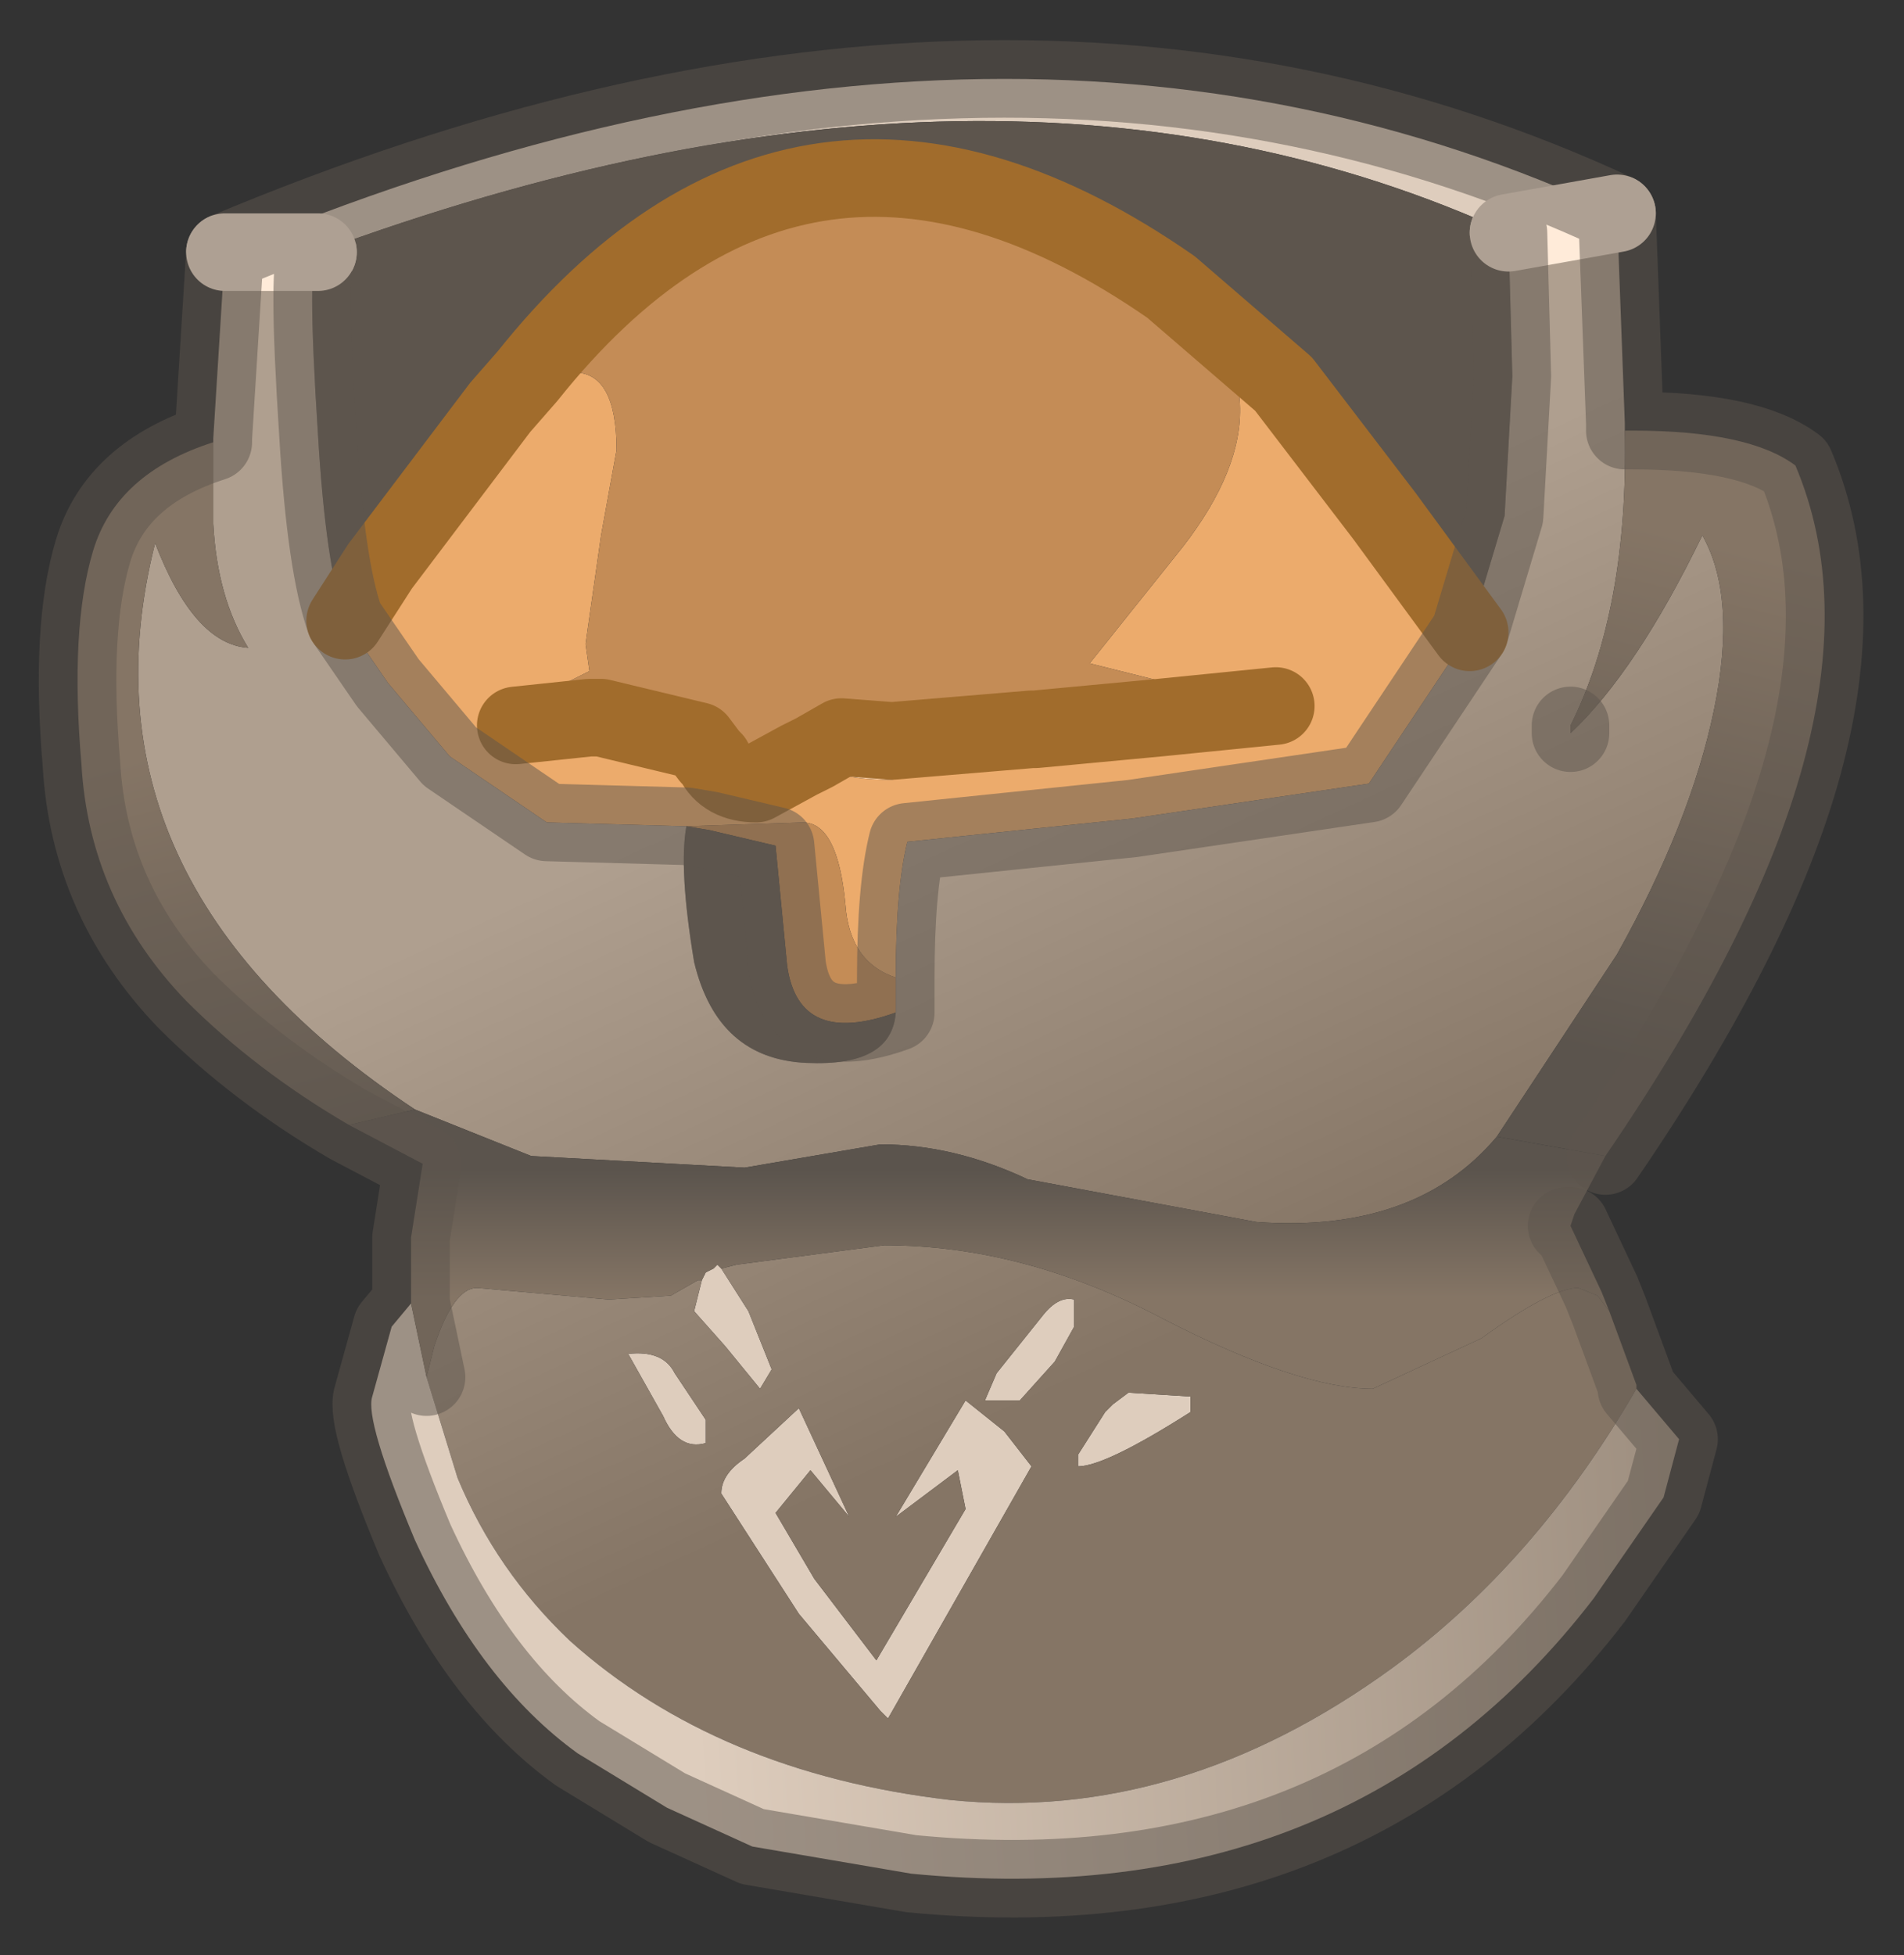 <?xml version="1.0" encoding="UTF-8" standalone="no"?>
<svg xmlns:xlink="http://www.w3.org/1999/xlink" height="25.2px" width="24.55px" xmlns="http://www.w3.org/2000/svg">
  <rect width="100%" height="100%" fill="#333333" stroke="none"/>
  <g transform="matrix(1.0, 0.0, 0.0, 1.0, -1.35, 1.2)">
    <path d="M4.25 2.05 Q14.25 -2.15 22.2 1.55 L20.8 1.8 Q14.25 -1.2 5.45 2.05 L4.25 2.05 M10.4 15.3 L10.45 15.2 10.55 15.15 10.6 15.1 10.65 15.15 11.0 15.7 11.3 16.45 11.15 16.7 10.7 16.15 10.3 15.7 10.4 15.3 M10.65 18.05 Q10.65 17.8 10.95 17.6 L11.65 16.95 12.3 18.35 11.8 17.75 11.35 18.3 11.85 19.15 12.65 20.2 13.8 18.25 13.7 17.75 12.9 18.35 13.8 16.85 14.3 17.25 14.65 17.7 12.8 20.95 12.7 20.85 11.65 19.6 10.65 18.05 M15.2 15.55 L15.2 15.9 14.95 16.35 14.5 16.85 14.05 16.85 14.2 16.5 14.8 15.75 Q15.0 15.5 15.2 15.55 M15.25 17.7 L15.25 17.55 15.6 17.0 15.7 16.9 15.9 16.75 16.7 16.8 16.7 17.0 Q15.6 17.7 15.25 17.7 M9.45 16.25 Q9.9 16.2 10.05 16.5 L10.45 17.1 10.45 17.4 Q10.1 17.5 9.9 17.05 L9.45 16.25" fill="#decdbd" fill-rule="evenodd" stroke="none"/>
    <path d="M14.7 8.2 L14.9 8.3 14.85 8.5 12.85 8.85 Q11.9 8.85 11.85 8.5 L12.2 8.3 12.85 8.35 14.65 8.2 14.7 8.2 M10.35 8.35 L10.35 8.4 Q10.35 8.6 9.9 8.6 9.0 8.6 8.95 8.05 L9.1 8.05 10.35 8.35" fill="#fcd3ab" fill-rule="evenodd" stroke="none"/>
    <path d="M20.3 6.95 L19.0 8.9 15.95 9.35 13.05 9.65 Q12.9 10.25 12.9 11.4 12.3 11.2 12.25 10.45 12.15 9.4 11.7 9.4 L10.2 9.45 8.4 9.4 7.15 8.55 6.35 7.6 5.8 6.8 6.25 6.1 7.8 4.05 Q8.35 3.6 8.75 3.6 9.3 3.6 9.3 4.6 L9.1 5.7 8.9 7.1 8.95 7.45 8.65 7.6 8.0 8.15 8.95 8.05 Q9.0 8.6 9.9 8.6 10.35 8.6 10.35 8.4 L10.35 8.35 10.5 8.55 10.55 8.6 Q10.7 8.9 11.1 8.9 L11.65 8.6 11.85 8.5 Q11.9 8.85 12.85 8.85 L14.85 8.5 14.9 8.3 14.7 8.2 16.3 8.05 17.8 7.9 16.6 7.65 15.4 7.35 16.6 5.85 Q18.15 3.85 16.45 2.5 L17.9 3.75 19.2 5.45 20.3 6.95" fill="#ecab6c" fill-rule="evenodd" stroke="none"/>
    <path d="M12.9 11.4 L12.9 11.85 Q11.65 12.3 11.5 11.25 L11.35 9.7 10.5 9.5 10.2 9.45 11.7 9.4 Q12.15 9.4 12.25 10.45 12.3 11.2 12.9 11.4 M16.45 2.5 Q18.15 3.85 16.6 5.85 L15.4 7.35 16.6 7.65 17.8 7.9 16.3 8.05 14.7 8.2 14.65 8.2 12.85 8.35 12.2 8.3 11.85 8.5 11.65 8.6 11.1 8.9 Q10.7 8.9 10.55 8.6 L10.5 8.55 10.35 8.35 9.1 8.05 8.95 8.05 8.0 8.15 8.65 7.6 8.95 7.45 8.9 7.1 9.1 5.7 9.3 4.6 Q9.3 3.6 8.75 3.6 8.35 3.6 7.8 4.05 L8.15 3.65 Q11.7 -0.8 16.45 2.5" fill="#c48c56" fill-rule="evenodd" stroke="none"/>
    <path d="M20.8 1.8 L20.85 3.65 20.75 5.45 20.3 6.95 19.2 5.45 17.9 3.75 16.45 2.5 Q11.7 -0.8 8.15 3.65 L7.8 4.05 6.25 6.1 5.8 6.8 Q5.55 6.1 5.45 4.4 5.3 2.1 5.45 2.05 14.25 -1.2 20.8 1.8 M12.9 11.85 Q12.85 12.55 11.75 12.5 10.6 12.45 10.3 11.2 10.1 10.0 10.2 9.45 L10.5 9.5 11.35 9.7 11.5 11.25 Q11.65 12.3 12.9 11.85" fill="url(#gradient0)" fill-rule="evenodd" stroke="none"/>
    <path d="M22.3 4.35 Q22.35 6.65 21.6 8.15 L21.6 8.25 Q22.45 7.45 23.3 5.7 23.75 6.5 23.45 7.95 23.15 9.4 22.2 11.1 L20.65 13.45 Q19.6 14.7 17.55 14.55 L14.6 14.0 Q13.65 13.55 12.7 13.55 L10.95 13.85 8.2 13.7 6.7 13.1 Q2.25 10.15 3.35 5.8 3.85 7.1 4.55 7.15 4.15 6.5 4.1 5.55 L4.1 4.5 4.1 4.45 4.25 2.05 5.45 2.05 Q5.3 2.1 5.45 4.4 5.55 6.1 5.8 6.8 L6.35 7.6 7.15 8.55 8.4 9.4 10.2 9.45 Q10.1 10.0 10.3 11.2 10.6 12.45 11.75 12.5 12.85 12.55 12.9 11.85 L12.9 11.4 Q12.9 10.25 13.05 9.65 L15.95 9.35 19.0 8.9 20.3 6.95 20.75 5.45 20.85 3.65 20.8 1.8 22.2 1.55 22.3 4.25 22.3 4.35 M22.1 15.7 L22.45 16.65 22.45 16.7 Q21.15 18.95 19.3 20.3 16.55 22.3 13.6 22.0 10.6 21.65 8.7 19.95 7.75 19.05 7.25 17.85 L6.85 16.55 6.95 16.15 Q7.2 15.4 7.5 15.4 L9.2 15.55 10.0 15.5 10.35 15.3 10.4 15.3 10.3 15.7 10.7 16.15 11.15 16.7 11.3 16.45 11.0 15.7 10.65 15.15 10.85 15.1 12.75 14.85 Q14.55 14.85 16.35 15.8 18.1 16.7 19.05 16.7 L20.45 16.05 Q21.35 15.4 21.7 15.4 L21.95 15.5 22.1 15.7 M9.45 16.25 L9.9 17.05 Q10.1 17.5 10.45 17.4 L10.45 17.1 10.05 16.5 Q9.9 16.2 9.45 16.25 M15.25 17.7 Q15.6 17.7 16.7 17.0 L16.7 16.8 15.9 16.75 15.7 16.9 15.6 17.0 15.25 17.55 15.25 17.7 M15.2 15.55 Q15.0 15.5 14.8 15.75 L14.2 16.5 14.05 16.85 14.5 16.85 14.95 16.35 15.2 15.9 15.2 15.55 M10.65 18.05 L11.65 19.6 12.7 20.85 12.8 20.95 14.65 17.7 14.3 17.25 13.8 16.85 12.9 18.35 13.7 17.75 13.8 18.25 12.65 20.2 11.85 19.15 11.35 18.3 11.8 17.75 12.3 18.35 11.65 16.95 10.95 17.6 Q10.65 17.8 10.65 18.05" fill="url(#gradient1)" fill-rule="evenodd" stroke="none"/>
    <path d="M5.85 13.3 Q4.65 12.6 3.75 11.7 2.5 10.4 2.4 8.65 2.25 6.9 2.55 5.9 2.85 4.9 4.1 4.5 L4.1 5.55 Q4.15 6.5 4.55 7.15 3.85 7.1 3.35 5.8 2.25 10.15 6.7 13.1 L5.85 13.3" fill="url(#gradient2)" fill-rule="evenodd" stroke="none"/>
    <path d="M21.6 14.6 L21.55 14.6 21.6 14.6" fill="url(#gradient3)" fill-rule="evenodd" stroke="none"/>
    <path d="M22.45 16.7 L23.0 17.35 22.8 18.1 21.9 19.4 Q18.75 23.5 13.1 22.95 L11.05 22.6 9.95 22.1 8.8 21.4 Q7.55 20.5 6.7 18.65 6.05 17.1 6.15 16.8 L6.4 15.9 6.65 15.6 6.85 16.55 7.25 17.85 Q7.75 19.05 8.7 19.95 10.6 21.65 13.6 22.0 16.55 22.3 19.3 20.3 21.15 18.95 22.45 16.7" fill="url(#gradient4)" fill-rule="evenodd" stroke="none"/>
    <path d="M20.65 13.45 L22.05 13.7 21.65 14.45 21.6 14.6 22.0 15.45 22.1 15.7 21.95 15.5 21.7 15.4 Q21.35 15.4 20.45 16.05 L19.05 16.7 Q18.1 16.7 16.35 15.8 14.55 14.85 12.75 14.85 L10.85 15.1 10.65 15.15 10.6 15.1 10.55 15.15 10.45 15.2 10.4 15.3 10.35 15.3 10.0 15.5 9.2 15.55 7.5 15.4 Q7.2 15.4 6.95 16.15 L6.85 16.55 6.65 15.6 6.65 14.75 6.8 13.8 5.85 13.3 6.7 13.1 8.2 13.7 10.95 13.85 12.7 13.55 Q13.65 13.55 14.6 14.0 L17.55 14.55 Q19.6 14.7 20.65 13.45 M21.6 14.6 L21.55 14.6 21.6 14.6" fill="url(#gradient5)" fill-rule="evenodd" stroke="none"/>
    <path d="M22.3 4.35 L22.4 4.35 Q23.9 4.35 24.5 4.8 25.2 6.45 24.6 8.65 24.0 10.85 22.05 13.7 L20.65 13.45 22.2 11.1 Q23.15 9.4 23.45 7.95 23.75 6.5 23.3 5.7 22.45 7.45 21.6 8.25 L21.6 8.15 Q22.35 6.65 22.3 4.35" fill="url(#gradient6)" fill-rule="evenodd" stroke="none"/>
    <path d="M16.45 2.5 L17.9 3.75 19.2 5.45 20.3 6.95 M17.8 7.9 L16.3 8.05 14.7 8.2 14.65 8.2 12.85 8.35 12.2 8.3 11.85 8.5 11.65 8.6 11.1 8.9 Q10.7 8.9 10.55 8.6 L10.5 8.55 10.35 8.35 9.1 8.05 8.95 8.05 8.0 8.15 M7.8 4.05 L6.25 6.1 5.8 6.8 M7.8 4.05 L8.15 3.65 Q11.7 -0.8 16.45 2.5" fill="none" stroke="#a16c2c" stroke-linecap="round" stroke-linejoin="round" stroke-width="1"/>
    <path d="M22.2 1.55 L20.8 1.8 M5.45 2.05 L4.25 2.05" fill="none" stroke="#ffebd9" stroke-linecap="round" stroke-linejoin="round" stroke-width="1"/>
    <path d="M22.05 13.7 Q24.0 10.85 24.6 8.65 25.2 6.45 24.5 4.8 23.9 4.35 22.4 4.35 L22.3 4.35 22.3 4.25 22.2 1.55 Q14.25 -2.15 4.25 2.05 L4.1 4.45 4.1 4.5 Q2.85 4.9 2.55 5.9 2.25 6.9 2.4 8.65 2.5 10.4 3.75 11.7 4.65 12.6 5.85 13.3 L6.8 13.8 6.65 14.75 6.65 15.6 6.4 15.9 6.15 16.8 Q6.05 17.1 6.7 18.65 7.55 20.5 8.8 21.4 L9.95 22.1 11.05 22.6 13.1 22.95 Q18.75 23.5 21.9 19.4 L22.8 18.1 23.0 17.35 22.45 16.7 22.45 16.65 22.1 15.7 22.0 15.45 21.6 14.6 21.55 14.6 21.6 14.6 M21.6 8.15 L21.6 8.25 M20.8 1.8 L20.85 3.65 20.75 5.45 20.3 6.95 19.0 8.9 15.95 9.35 13.05 9.65 Q12.9 10.25 12.9 11.4 L12.9 11.85 Q11.65 12.3 11.5 11.25 L11.35 9.7 10.5 9.5 10.2 9.45 8.4 9.4 7.15 8.55 6.35 7.6 5.8 6.8 Q5.55 6.1 5.45 4.4 5.3 2.1 5.45 2.05 M6.85 16.55 L6.65 15.6" fill="none" stroke="#5d554d" stroke-linecap="round" stroke-linejoin="round" stroke-opacity="0.498" stroke-width="1"/>
  </g>
  <defs>
    <linearGradient gradientTransform="matrix(0.0, -0.003, 0.002, 0.0, 40.95, -5.95)" gradientUnits="userSpaceOnUse" id="gradient0" spreadMethod="pad" x1="-819.2" x2="819.2">
      <stop offset="0.0" stop-color="#5d554d"></stop>
      <stop offset="0.988" stop-color="#877e75"></stop>
    </linearGradient>
    <linearGradient gradientTransform="matrix(0.002, 0.005, -0.013, 0.006, 16.85, 11.15)" gradientUnits="userSpaceOnUse" id="gradient1" spreadMethod="pad" x1="-819.2" x2="819.2">
      <stop offset="0.0" stop-color="#af9f8f"></stop>
      <stop offset="0.988" stop-color="#857565"></stop>
    </linearGradient>
    <linearGradient gradientTransform="matrix(0.001, 0.004, -0.011, 0.003, 13.25, 9.3)" gradientUnits="userSpaceOnUse" id="gradient2" spreadMethod="pad" x1="-819.2" x2="819.2">
      <stop offset="0.0" stop-color="#857565"></stop>
      <stop offset="1.0" stop-color="#5b544d"></stop>
    </linearGradient>
    <linearGradient gradientTransform="matrix(-0.002, 0.007, -0.003, -9.0E-4, 24.7, 12.1)" gradientUnits="userSpaceOnUse" id="gradient3" spreadMethod="pad" x1="-819.2" x2="819.2">
      <stop offset="0.0" stop-color="#decdbd"></stop>
      <stop offset="1.0" stop-color="#9c8d7e"></stop>
    </linearGradient>
    <linearGradient gradientTransform="matrix(0.008, -5.0E-4, 3.0E-4, 0.005, 16.75, 18.9)" gradientUnits="userSpaceOnUse" id="gradient4" spreadMethod="pad" x1="-819.2" x2="819.2">
      <stop offset="0.0" stop-color="#decdbd"></stop>
      <stop offset="1.0" stop-color="#9c8d7e"></stop>
    </linearGradient>
    <linearGradient gradientTransform="matrix(0.0, -0.001, 0.01, 0.0, 14.3, 14.7)" gradientUnits="userSpaceOnUse" id="gradient5" spreadMethod="pad" x1="-819.2" x2="819.2">
      <stop offset="0.0" stop-color="#857565"></stop>
      <stop offset="1.0" stop-color="#5b544d"></stop>
    </linearGradient>
    <linearGradient gradientTransform="matrix(-0.001, 0.004, -0.002, -5.0E-4, 22.55, 9.05)" gradientUnits="userSpaceOnUse" id="gradient6" spreadMethod="pad" x1="-819.2" x2="819.2">
      <stop offset="0.0" stop-color="#857565"></stop>
      <stop offset="1.0" stop-color="#5b544d"></stop>
    </linearGradient>
  </defs>
</svg>